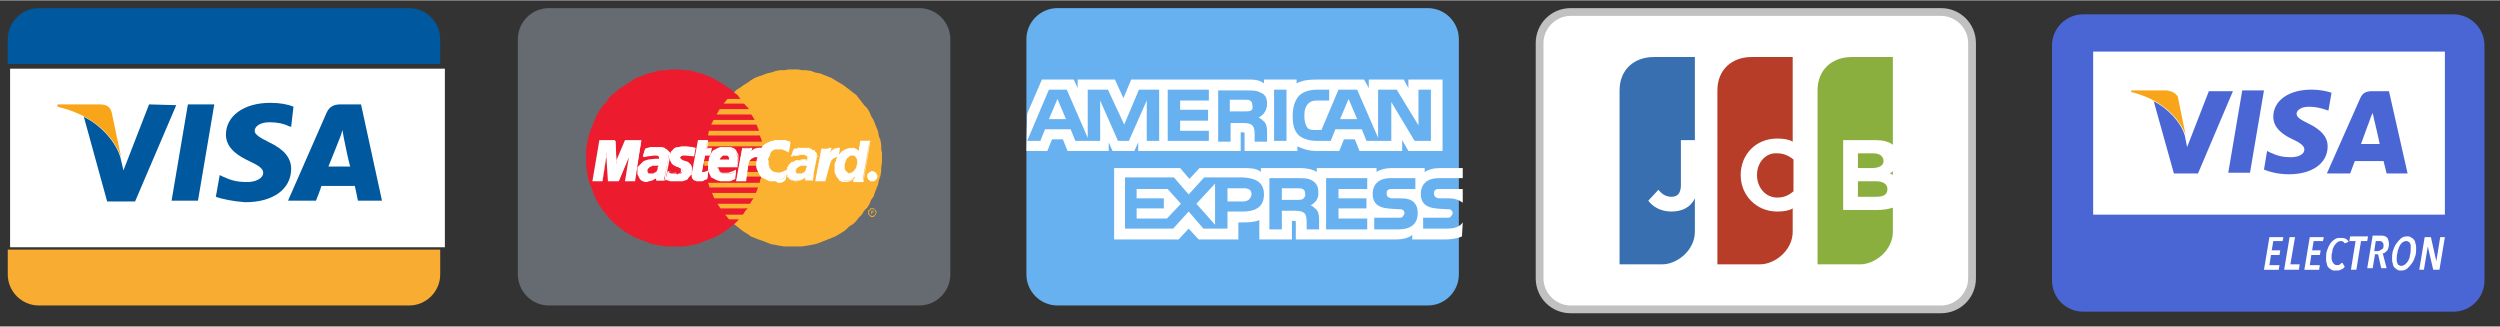<?xml version="1.0" encoding="UTF-8" standalone="no"?>
<svg
   xmlns:dc="http://purl.org/dc/elements/1.1/"
   xmlns:cc="http://creativecommons.org/ns#"
   xmlns:rdf="http://www.w3.org/1999/02/22-rdf-syntax-ns#"
   xmlns:svg="http://www.w3.org/2000/svg"
   xmlns="http://www.w3.org/2000/svg"
   xml:space="preserve"
   style="enable-background:new 0 0 322 42;"
   viewBox="0 0 322 42"
   height="20px"
   width="153px"
   y="0px"
   x="0px"
   id="Layer_1"
   version="1.1"><rect x="0" y="0" width="322" height="42" fill="#333333" stroke="none"/><defs
     id="defs585" /><style
     id="style3"
     type="text/css">
	.st0{fill:#68B1F0;}
	.st1{fill:#FFFFFF;}
	.st2{fill:#00589F;}
	.st3{fill:#F8AC32;}
	.st4{fill:#F9A51A;}
	.st5{fill:#666B71;}
	.st6{fill:#FBB231;}
	.st7{fill:#EC1C2E;}
	.st8{fill:#C1C1C1;}
	.st9{fill:#376FB1;}
	.st10{fill:#B73D28;}
	.st11{fill:#8AAF3E;}
	.st12{fill:#4A66D4;}
</style><g
     id="g5"><g
       id="g7"><g
         id="g9"><path
           id="path11"
           d="M187.9,35.3c0,2.2-1.8,4-4,4h-47.7c-2.2,0-4-1.8-4-4V5c0-2.2,1.8-4,4-4h47.7c2.2,0,4,1.8,4,4V35.3     L187.9,35.3z"
           class="st0" /></g></g><g
       id="g13"><g
         id="g15"><path
           id="path17"
           d="M137.3,15.3l-1.1-2.6l-1.1,2.6 M161.1,14.2c-0.2,0.1-0.5,0.1-0.8,0.1h-1.9v-1.5h1.9c0.3,0,0.6,0,0.7,0.1     c0.2,0.1,0.3,0.3,0.3,0.6C161.4,13.9,161.3,14.1,161.1,14.2z M174.8,15.3l-1.1-2.6l-1.1,2.6H174.8z M149.3,18.1h-1.6l0-5.2     l-2.3,5.2H144l-2.3-5.2v5.2h-3.2l-0.6-1.5h-3.3l-0.6,1.5h-1.7l2.8-6.6h2.3l2.7,6.2v-6.2h2.6l2.1,4.5l1.9-4.5h2.6L149.3,18.1     L149.3,18.1z M155.7,18.1h-5.3v-6.6h5.3v1.4H152v1.2h3.6v1.4H152v1.3h3.7V18.1z M163.2,13.3c0,1.1-0.7,1.6-1.1,1.8     c0.3,0.1,0.6,0.4,0.8,0.6c0.2,0.3,0.3,0.6,0.3,1.2v1.3h-1.6l0-0.8c0-0.4,0-1-0.3-1.3c-0.2-0.2-0.6-0.3-1.1-0.3h-1.7v2.4h-1.6     v-6.6h3.6c0.8,0,1.4,0,1.9,0.3C162.9,12.1,163.2,12.5,163.2,13.3z M165.7,18.1h-1.6v-6.6h1.6V18.1z M184.4,18.1h-2.2l-3-5v5h-3.2     l-0.6-1.5H172l-0.6,1.5h-1.8c-0.8,0-1.7-0.2-2.3-0.7c-0.6-0.6-0.8-1.3-0.8-2.5c0-1,0.2-1.9,0.8-2.6c0.5-0.5,1.3-0.8,2.4-0.8h1.5     v1.4h-1.5c-0.6,0-0.9,0.1-1.2,0.4c-0.3,0.3-0.5,0.8-0.5,1.5c0,0.7,0.1,1.2,0.4,1.6c0.2,0.3,0.7,0.3,1.1,0.3h0.7l2.2-5.2h2.4     l2.7,6.2v-6.2h2.4l2.8,4.6v-4.6h1.6V18.1L184.4,18.1z M132.2,19.4h2.7l0.6-1.5h1.4l0.6,1.5h5.3v-1.1l0.5,1.1h2.8l0.5-1.1v1.1     h13.2l0-2.4h0.3c0.2,0,0.2,0,0.2,0.3v2.1h6.8v-0.6c0.6,0.3,1.4,0.6,2.5,0.6h2.9l0.6-1.5h1.4l0.6,1.5h5.5V18l0.8,1.4h4.4v-9.2     h-4.4v1.1l-0.6-1.1h-4.5v1.1l-0.6-1.1h-6.1c-1,0-1.9,0.1-2.6,0.5v-0.5h-4.2v0.5c-0.5-0.4-1.1-0.5-1.8-0.5h-15.3l-1,2.4l-1.1-2.4     h-4.8v1.1l-0.5-1.1h-4.1l-1.9,4.4L132.2,19.4L132.2,19.4z"
           class="st1" /></g><g
         id="g19"><path
           id="path21"
           d="M188.4,24.3h-2.9c-0.3,0-0.5,0-0.6,0.1c-0.2,0.1-0.2,0.3-0.2,0.5c0,0.2,0.1,0.4,0.3,0.5     c0.2,0.1,0.3,0.1,0.6,0.1l0.9,0c0.9,0,1.4,0.2,1.8,0.5c0.1,0,0.1,0.1,0.1,0.2 M188.4,28.6c-0.4,0.6-1.1,0.8-2.1,0.8h-3V28h3     c0.3,0,0.5,0,0.6-0.2c0.1-0.1,0.2-0.3,0.2-0.4c0-0.2-0.1-0.3-0.2-0.4c-0.1-0.1-0.3-0.1-0.6-0.1c-1.5-0.1-3.3,0-3.3-2     c0-1,0.6-2,2.3-2h3.1v-1.3h-2.9c-0.9,0-1.5,0.2-2,0.5v-0.5h-4.3c-0.7,0-1.5,0.2-1.9,0.5v-0.5h-7.7v0.5c-0.6-0.4-1.6-0.5-2.1-0.5     h-5.1v0.5c-0.5-0.5-1.6-0.5-2.2-0.5h-5.7l-1.3,1.4l-1.2-1.4h-8.5v9.2h8.3l1.3-1.4l1.3,1.4l5.1,0v-2.2h0.5c0.7,0,1.5,0,2.2-0.3     v2.5h4.2v-2.4h0.2c0.3,0,0.3,0,0.3,0.3v2.1h12.9c0.8,0,1.7-0.2,2.1-0.6v0.6h4.1c0.8,0,1.7-0.1,2.3-0.4L188.4,28.6L188.4,28.6z      M182.1,26c0.3,0.3,0.5,0.7,0.5,1.4c0,1.4-0.9,2.1-2.5,2.1H177V28h3.1c0.3,0,0.5,0,0.6-0.2c0.1-0.1,0.2-0.3,0.2-0.4     c0-0.2-0.1-0.3-0.2-0.4c-0.1-0.1-0.3-0.1-0.6-0.1c-1.5-0.1-3.3,0-3.3-2c0-1,0.6-2,2.3-2h3.2v1.4h-2.9c-0.3,0-0.5,0-0.6,0.1     c-0.2,0.1-0.2,0.3-0.2,0.5c0,0.3,0.1,0.4,0.3,0.5c0.2,0.1,0.3,0.1,0.6,0.1l0.8,0C181.1,25.5,181.7,25.6,182.1,26z M167.8,25.6     c-0.2,0.1-0.5,0.1-0.8,0.1h-1.9v-1.5h1.9c0.3,0,0.6,0,0.8,0.1c0.2,0.1,0.3,0.3,0.3,0.6C168.2,25.2,168,25.4,167.8,25.6z      M168.8,26.4c0.3,0.1,0.6,0.4,0.8,0.6c0.2,0.3,0.3,0.6,0.3,1.2v1.3h-1.6v-0.8c0-0.4,0-1-0.3-1.3c-0.2-0.2-0.6-0.3-1.2-0.3h-1.7     v2.4h-1.6v-6.6h3.6c0.8,0,1.4,0,1.9,0.3c0.5,0.3,0.8,0.7,0.8,1.5C169.9,25.7,169.2,26.2,168.8,26.4z M170.8,22.9h5.3v1.4h-3.7     v1.2h3.6v1.3h-3.6v1.3l3.7,0v1.4h-5.3V22.9z M160.1,25.9h-2v-1.7h2.1c0.6,0,1,0.2,1,0.8C161.1,25.6,160.7,25.9,160.1,25.9z      M156.5,28.9l-2.4-2.7l2.4-2.6V28.9z M150.3,28.1h-3.9v-1.3h3.5v-1.3h-3.5v-1.2h4l1.7,1.9L150.3,28.1z M162.8,25     c0,1.8-1.4,2.2-2.7,2.2h-2v2.2H155l-1.9-2.2l-2,2.2h-6.2v-6.6h6.3l1.9,2.2l2-2.2h5C161.4,22.9,162.8,23.2,162.8,25z"
           class="st1" /></g></g></g><g
     id="g23"><g
       id="g25"><g
         id="g27"><rect
           id="rect29"
           height="23"
           width="56"
           class="st1"
           y="8.8"
           x="1.3" /></g></g><g
       id="g31"><g
         id="g33"><g
           id="g35"><g
             id="g37"><path
               id="path39"
               d="M52.7,1H5C2.8,1,1,2.8,1,5v3.2h55.7V5C56.7,2.8,54.9,1,52.7,1z"
               class="st2" /></g></g><g
           id="g41"><g
             id="g43"><path
               id="path45"
               d="M1,35.3c0,2.2,1.8,4,4,4h47.7c2.2,0,4-1.8,4-4v-3.2H1V35.3z"
               class="st3" /></g></g></g><g
         id="g47"><g
           id="g49"><g
             id="g51"><polygon
               id="polygon53"
               points="22.1,25.8 24.2,13.4 27.6,13.4 25.5,25.8      "
               class="st2" /></g></g><g
           id="g55"><g
             id="g57"><path
               id="path59"
               d="M37.8,13.7c-0.7-0.3-1.7-0.5-3-0.5c-3.4,0-5.7,1.7-5.7,4.1c0,1.8,1.7,2.8,3,3.4c1.3,0.6,1.8,1,1.8,1.5       c0,0.8-1.1,1.2-2,1.2c-1.4,0-2.1-0.2-3.2-0.7l-0.4-0.2l-0.5,2.8c0.8,0.3,2.3,0.6,3.8,0.7c3.6,0,5.9-1.7,5.9-4.3       c0-1.4-0.9-2.5-2.8-3.4c-1.2-0.6-1.9-1-1.9-1.5c0-0.5,0.6-1.1,1.9-1.1c1.1,0,1.9,0.2,2.5,0.5l0.3,0.1L37.8,13.7"
               class="st2" /></g></g><g
           id="g61"><g
             id="g63"><path
               id="path65"
               d="M46.5,13.4h-2.6c-0.8,0-1.4,0.2-1.8,1l-5,11.4h3.6c0,0,0.6-1.5,0.7-1.9c0.4,0,3.9,0,4.3,0       c0.1,0.4,0.4,1.9,0.4,1.9h3.1L46.5,13.4 M42.3,21.4c0.3-0.7,1.4-3.5,1.4-3.5c0,0,0.3-0.7,0.4-1.2l0.2,1.1c0,0,0.6,3,0.8,3.6       L42.3,21.4L42.3,21.4z"
               class="st2" /></g></g><g
           id="g67"><g
             id="g69"><path
               id="path71"
               d="M19.2,13.4l-3.3,8.5l-0.4-1.7c-0.6-2-2.5-4.1-4.7-5.2l3,10.9l3.6,0l5.3-12.4L19.2,13.4"
               class="st2" /></g></g><g
           id="g73"><g
             id="g75"><path
               id="path77"
               d="M12.8,13.4H7.4l0,0.3c4.3,1,7.1,3.5,8.2,6.5l-1.2-5.7C14.2,13.6,13.6,13.4,12.8,13.4"
               class="st4" /></g></g></g></g></g><g
     id="g79"><g
       id="g81"><g
         id="g83"><path
           id="path85"
           d="M122.4,35.3c0,2.2-1.8,4-4,4H70.7c-2.2,0-4-1.8-4-4V5c0-2.2,1.8-4,4-4h47.7c2.2,0,4,1.8,4,4V35.3z"
           class="st5" /></g></g><g
       id="g87"><g
         id="g89"><g
           id="g91"><polygon
             id="polygon93"
             points="102.2,31.7 102.8,31.7 103.3,31.7 103.9,31.6 104.5,31.5 105,31.4 105.6,31.2 106.1,31 106.6,30.8       107.1,30.6 107.6,30.4 108.1,30.1 108.6,29.8 109,29.5 109.4,29.1 109.9,28.8 110.3,28.4 110.6,28 111,27.6 111.3,27.1       111.7,26.7 112,26.2 112.2,25.7 112.5,25.3 112.7,24.7 112.9,24.2 113.1,23.7 113.2,23.2 113.4,22.6 113.5,22 113.5,21.5       113.6,20.9 113.6,20.3 113.6,19.7 113.5,19.1 113.5,18.6 113.4,18 113.2,17.5 113.1,16.9 112.9,16.4 112.7,15.9 112.5,15.4       112.2,14.9 112,14.4 111.7,13.9 111.3,13.5 111,13.1 110.6,12.6 110.3,12.2 109.9,11.9 109.4,11.5 109,11.2 108.6,10.9       108.1,10.6 107.6,10.3 107.1,10 106.6,9.8 106.1,9.6 105.6,9.4 105,9.3 104.5,9.1 103.9,9 103.3,9 102.8,8.9 102.2,8.9       101.6,8.9 101,9 100.4,9 99.9,9.1 99.3,9.3 98.8,9.4 98.3,9.6 97.7,9.8 97.2,10 96.7,10.3 96.3,10.6 95.8,10.9 95.4,11.2       94.9,11.5 94.5,11.9 94.1,12.2 93.7,12.6 93.4,13.1 93,13.5 92.7,13.9 92.4,14.4 92.2,14.9 91.9,15.4 91.7,15.9 91.5,16.4       91.3,16.9 91.1,17.5 91,18 90.9,18.6 90.8,19.1 90.8,19.7 90.8,20.3 90.8,20.9 90.8,21.5 90.9,22 91,22.6 91.1,23.2 91.3,23.7       91.5,24.2 91.7,24.7 91.9,25.3 92.2,25.7 92.4,26.2 92.7,26.7 93,27.1 93.4,27.6 93.7,28 94.1,28.4 94.5,28.8 94.9,29.1       95.4,29.5 95.8,29.8 96.3,30.1 96.7,30.4 97.2,30.6 97.7,30.8 98.3,31 98.8,31.2 99.3,31.4 99.9,31.5 100.4,31.6 101,31.7       101.6,31.7     "
             class="st6" /></g></g><g
         id="g95"><g
           id="g97"><polygon
             id="polygon99"
             points="86.9,31.7 87.5,31.7 88.1,31.7 88.6,31.6 89.2,31.5 89.8,31.4 90.3,31.2 90.8,31 91.3,30.8       91.8,30.6 92.3,30.4 92.8,30.1 93.3,29.8 93.7,29.5 94.2,29.1 94.6,28.8 95,28.4 95.3,28 95.7,27.6 96,27.1 96.4,26.7       96.6,26.2 96.9,25.7 97.2,25.3 97.4,24.7 97.6,24.2 97.8,23.7 97.9,23.2 98.1,22.6 98.2,22 98.2,21.5 98.3,20.9 98.3,20.3       98.3,19.7 98.2,19.1 98.2,18.6 98.1,18 97.9,17.5 97.8,16.9 97.6,16.4 97.4,15.9 97.2,15.4 96.9,14.9 96.6,14.4 96.4,13.9       96,13.5 95.7,13.1 95.3,12.6 95,12.2 94.6,11.9 94.2,11.5 93.7,11.2 93.3,10.9 92.8,10.6 92.3,10.3 91.8,10 91.3,9.8 90.8,9.6       90.3,9.4 89.8,9.3 89.2,9.1 88.6,9 88.1,9 87.5,8.9 86.9,8.9 86.3,8.9 85.7,9 85.2,9 84.6,9.1 84,9.3 83.5,9.4 83,9.6 82.5,9.8       81.9,10 81.5,10.3 81,10.6 80.5,10.9 80.1,11.2 79.6,11.5 79.2,11.9 78.8,12.2 78.4,12.6 78.1,13.1 77.7,13.5 77.4,13.9       77.1,14.4 76.8,14.9 76.6,15.4 76.4,15.9 76.2,16.4 76,16.9 75.8,17.5 75.7,18 75.6,18.6 75.5,19.1 75.5,19.7 75.5,20.3       75.5,20.9 75.5,21.5 75.6,22 75.7,22.6 75.8,23.2 76,23.7 76.2,24.2 76.4,24.7 76.6,25.3 76.8,25.7 77.1,26.2 77.4,26.7       77.7,27.1 78.1,27.6 78.4,28 78.8,28.4 79.2,28.8 79.6,29.1 80.1,29.5 80.5,29.8 81,30.1 81.5,30.4 81.9,30.6 82.5,30.8 83,31       83.5,31.2 84,31.4 84.6,31.5 85.2,31.6 85.7,31.7 86.3,31.7     "
             class="st7" /></g></g><g
         id="g101"><g
           id="g103"><polygon
             id="polygon105"
             points="93.2,13.3 99.3,13.3 99.3,12.7 93.7,12.7     "
             class="st6" /></g></g><g
         id="g107"><g
           id="g109"><polygon
             id="polygon111"
             points="92.3,14.7 99.3,14.7 99.3,14 92.7,14     "
             class="st6" /></g></g><g
         id="g113"><g
           id="g115"><polygon
             id="polygon117"
             points="91.6,16 99.3,16 99.3,15.4 91.9,15.4     "
             class="st6" /></g></g><g
         id="g119"><g
           id="g121"><polygon
             id="polygon123"
             points="91.2,17.4 99.3,17.4 99.3,16.8 91.3,16.8     "
             class="st6" /></g></g><g
         id="g125"><g
           id="g127"><polygon
             id="polygon129"
             points="91.4,24.1 99.3,24.1 99.3,23.5 91.2,23.5     "
             class="st6" /></g></g><g
         id="g131"><g
           id="g133"><polygon
             id="polygon135"
             points="92,25.5 99.3,25.5 99.3,24.8 91.7,24.8     "
             class="st6" /></g></g><g
         id="g137"><g
           id="g139"><polygon
             id="polygon141"
             points="92.8,26.8 99.3,26.8 99.3,26.2 92.4,26.2     "
             class="st6" /></g></g><g
         id="g143"><g
           id="g145"><polygon
             id="polygon147"
             points="93.9,28.2 99.3,28.2 99.3,27.6 93.4,27.6     "
             class="st6" /></g></g><g
         id="g149"><g
           id="g151"><polygon
             id="polygon153"
             points="90.9,18.8 99.3,18.8 99.3,18.2 91,18.2     "
             class="st6" /></g></g><g
         id="g155"><g
           id="g157"><polygon
             id="polygon159"
             points="96,22.7 99.2,22.7 99.2,22.1 96.1,22.1     "
             class="st6" /></g></g><g
         id="g161"><g
           id="g163"><polygon
             id="polygon165"
             points="96.2,21.3 99.2,21.3 99.2,20.7 96.4,20.7     "
             class="st6" /></g></g><g
         id="g167"><g
           id="g169"><polygon
             id="polygon171"
             points="90.7,20.7 91.5,20.7 91.5,21.3 90.7,21.3     "
             class="st6" /></g></g><g
         id="g173"><g
           id="g175"><polygon
             id="polygon177"
             points="89.1,20 89.1,19.9 89,19.9 89,19.9 88.9,19.9 88.9,19.9 88.8,19.9 88.8,19.9 88.7,19.9 88.7,19.9       88.6,19.9 88.5,19.9 88.4,19.9 88.4,19.9 88.3,19.9 88.2,19.9 88.1,19.9 88,19.9 87.9,19.9 87.9,19.9 87.8,20 87.7,20 87.7,20       87.7,20.1 87.6,20.1 87.6,20.1 87.6,20.2 87.6,20.2 87.6,20.3 87.6,20.3 87.6,20.4 87.6,20.4 87.7,20.5 87.7,20.5 87.8,20.6       87.9,20.7 88.1,20.7 88.2,20.7 88.3,20.8 88.4,20.8 88.6,20.9 88.7,20.9 88.8,21 88.9,21.1 89,21.2 89,21.4 89.1,21.6       89.1,21.8 89.1,22 89,22.2 89,22.3 88.9,22.5 88.8,22.6 88.8,22.7 88.7,22.8 88.5,22.9 88.4,23 88.3,23 88.2,23.1 88,23.1       87.9,23.2 87.8,23.2 87.7,23.2 87.5,23.2 87.4,23.2 87.2,23.2 87.1,23.2 87,23.2 86.8,23.2 86.7,23.2 86.6,23.2 86.5,23.2       86.4,23.2 86.3,23.2 86.3,23.1 86.2,23.1 86.1,23.1 86.1,23.1 86,23.1 85.9,23 85.9,23 86.1,22.2 86.1,22.2 86.1,22.2       86.2,22.2 86.2,22.2 86.3,22.2 86.4,22.3 86.5,22.3 86.6,22.3 86.7,22.3 86.8,22.3 86.9,22.3 87,22.3 87.1,22.3 87.2,22.4       87.3,22.4 87.4,22.3 87.5,22.3 87.6,22.3 87.7,22.3 87.8,22.2 87.8,22.1 87.8,22.1 87.8,22 87.9,22 87.9,21.9 87.8,21.8       87.8,21.7 87.7,21.6 87.6,21.6 87.4,21.5 87.3,21.4 87.1,21.4 87,21.3 86.8,21.2 86.7,21.1 86.6,21 86.5,20.9 86.4,20.7       86.4,20.5 86.4,20.2 86.4,20.1 86.4,19.9 86.4,19.8 86.5,19.7 86.6,19.6 86.6,19.5 86.7,19.4 86.8,19.3 86.9,19.2 87,19.2       87.2,19.1 87.3,19.1 87.5,19 87.7,19 87.9,19 88.1,19 88.3,19 88.4,19 88.5,19 88.6,19 88.7,19 88.8,19 88.9,19 89,19 89,19       89.1,19 89.1,19 89.2,19.1 89.2,19.1 89.2,19.1 89.3,19.1 89.3,19.1     "
             class="st1" /></g></g><g
         id="g179"><g
           id="g181"><path
             id="path183"
             d="M87.4,23.3l-1.1,0l-0.6-0.2L86,22l1,0.2l0.3,0l0.1,0l0.2,0l0,0l0.1-0.1l0-0.1l0-0.1l0-0.1l0-0.1l-0.1-0.1      l-0.2-0.1l-0.3-0.1l-0.2-0.1l-0.2-0.1l-0.1-0.1l-0.1-0.1l-0.1-0.2l-0.1-0.2l0-0.2l0-0.3l0-0.3l0.1-0.3l0.1-0.1l0.1-0.1l0.1-0.1      l0.1-0.1l0.1-0.1l0.3-0.1l0.2,0l0.4-0.1l0.6,0l0.8,0.1l0.4,0.1l-0.2,1.1L88.4,20l-0.5,0l-0.2,0.1l-0.1,0.1l0,0l0,0.1l0.1,0.1      l0.1,0.1l0.2,0.1l0.6,0.2l0.1,0.1l0.1,0.1l0.1,0.1l0.1,0.1l0.1,0.2l0,0.2l0,0.2l0,0.3l0,0.2l0,0.2L89,22.5l-0.1,0.1l-0.1,0.1      l-0.1,0.1L88.6,23l-0.1,0.1l-0.3,0.1l-0.3,0.1l-0.1,0L87.4,23.3z M87.1,23.1l0.3,0l0.4,0L88,23l0.2-0.1l0.1-0.1l0.2-0.1l0.1-0.1      l0.1-0.1l0.1-0.1l0.1-0.1l0-0.1l0-0.2l0-0.2l0-0.2l0-0.2l-0.1-0.1l-0.1-0.1l-0.1-0.1L88.6,21l-0.2-0.1l-0.6-0.2l-0.1-0.1      l-0.1-0.1l-0.1-0.1l0-0.1l0-0.1l0-0.1l0.1-0.1l0,0l0.1-0.1l0.1-0.1l0.5,0l0.1,0l0.6,0.1l0.2-0.7l-0.7-0.1l-0.4,0l-0.4,0      l-0.3,0.1l-0.1,0L87,19.3l-0.1,0.1l-0.1,0.1l-0.1,0.2l-0.1,0.1L86.5,20l0,0.3l0,0.2l0,0.2l0.1,0.1l0.1,0.1l0.1,0.1l0.1,0.1      l0.1,0.1l0.7,0.3l0.1,0.1l0.1,0.1l0,0.1l0,0.1l0,0.1l-0.1,0.1l-0.1,0.1l-0.1,0l-0.1,0l-0.1,0l-0.2,0l-0.7-0.1l-0.3-0.1L86,23      l0.4,0.1L87.1,23.1z"
             class="st1" /></g></g><g
         id="g185"><g
           id="g187"><polygon
             id="polygon189"
             points="90,18.1 91.1,18.1 90.9,19.1 91.6,19.1 91.4,19.9 90.8,19.9 90.4,22.1 90.4,22.1 90.4,22.2       90.4,22.3 90.5,22.3 90.6,22.3 90.6,22.3 90.7,22.4 90.8,22.4 90.9,22.4 91,22.4 91.1,22.3 91.1,22.3 91.2,22.3 91.2,22.3       91.2,22.3 91.2,22.3 91.1,23 91.1,23 91,23 91,23.1 91,23.1 91,23.1 90.9,23.1 90.9,23.1 90.9,23.1 90.8,23.1 90.8,23.1       90.7,23.1 90.7,23.2 90.6,23.2 90.6,23.2 90.5,23.2 90.5,23.2 90.2,23.2 90,23.2 89.9,23.2 89.7,23.1 89.6,23.1 89.6,23.1       89.5,23 89.4,23 89.4,22.9 89.3,22.9 89.3,22.8 89.3,22.8 89.3,22.7 89.3,22.6 89.3,22.5 89.3,22.4 89.3,22.3     "
             class="st1" /></g></g><g
         id="g191"><g
           id="g193"><path
             id="path195"
             d="M90.5,23.3l-0.5,0l-0.3,0l-0.2-0.1l-0.1,0l-0.1-0.1l-0.1-0.1l-0.1-0.2l0-0.2l0-0.3l0.8-4.3h1.3L91.1,19h0.6      L91.5,20l-0.7,0l-0.4,2.1l0,0l0,0l0.1,0l0.2,0l0.3-0.1l0.2-0.1l0,0.2l-0.1,0.8l-0.3,0.2L90.5,23.3L90.5,23.3z M90.1,18.2      l-0.7,4.3l0,0.2l0,0.1l0.1,0.1l0.1,0.1l0.2,0.1l0.2,0l0.2,0l0.8-0.1l0.1-0.5l-0.1,0l-0.2,0l-0.2,0l-0.2-0.1l0,0l-0.1-0.1l0-0.1      l0-0.1l0.4-2.3l0.7,0l0.1-0.7h-0.6l0.2-0.9L90.1,18.2L90.1,18.2z"
             class="st1" /></g></g><g
         id="g197"><g
           id="g199"><polygon
             id="polygon201"
             points="92.4,21.4 92.4,21.4 92.4,21.5 92.4,21.6 92.4,21.7 92.5,21.7 92.5,21.8 92.5,21.9 92.6,21.9       92.6,22 92.7,22.1 92.8,22.1 92.8,22.2 92.9,22.2 93,22.2 93,22.3 93.1,22.3 93.2,22.3 93.3,22.3 93.4,22.3 93.5,22.3       93.6,22.3 93.7,22.3 93.8,22.3 93.9,22.3 94,22.3 94.1,22.3 94.2,22.3 94.3,22.2 94.5,22.2 94.6,22.1 94.7,22.1 94.8,22       94.6,23 94.6,23 94.5,23 94.4,23.1 94.4,23.1 94.3,23.1 94.3,23.1 94.2,23.1 94.1,23.1 94.1,23.2 94,23.2 93.9,23.2 93.8,23.2       93.7,23.2 93.6,23.2 93.5,23.2 93.4,23.2 93.2,23.2 93,23.2 92.8,23.1 92.6,23.1 92.4,23 92.2,23 92.1,22.9 91.9,22.7       91.8,22.6 91.6,22.5 91.5,22.3 91.4,22.1 91.4,21.9 91.3,21.6 91.3,21.3 91.3,21 91.3,20.9 91.4,20.7 91.4,20.6 91.4,20.4       91.5,20.3 91.6,20.1 91.7,19.9 91.8,19.8 91.9,19.6 92,19.5 92.2,19.3 92.4,19.2 92.6,19.1 92.9,19 93.1,19 93.5,19 93.6,19       93.8,19 93.9,19 94.1,19.1 94.2,19.1 94.4,19.2 94.5,19.3 94.7,19.4 94.8,19.5 94.9,19.7 94.9,19.9 95,20.1 95,20.3 95,20.5       95,20.8 94.9,21.2 94.9,21.4 92.1,21.4 92.3,20.6 94,20.6 94,20.5 94,20.5 94,20.4 94,20.3 93.9,20.2 93.9,20.2 93.9,20.1       93.8,20 93.8,20 93.7,20 93.7,19.9 93.6,19.9 93.6,19.9 93.5,19.9 93.4,19.8 93.4,19.8 93.3,19.8 93.2,19.8 93.2,19.9       93.1,19.9 93,19.9 93,20 92.9,20 92.9,20 92.8,20.1 92.8,20.2 92.7,20.2 92.7,20.3 92.6,20.4 92.6,20.4 92.6,20.5 92.6,20.6           "
             class="st1" /></g></g><g
         id="g203"><g
           id="g205"><path
             id="path207"
             d="M93.5,23.3l-0.3,0l-0.4,0l-0.4-0.1l-0.2-0.1L92,23l-0.2-0.1l-0.2-0.1l-0.1-0.2l-0.1-0.2l-0.1-0.2l-0.1-0.2      l0-0.3l0-0.3l0-0.5l0.1-0.3l0-0.2l0.1-0.3l0.1-0.2l0.1-0.2l0.1-0.2l0.2-0.2l0.2-0.1l0.2-0.1l0.2-0.1l0.3-0.1l0.3,0l0.3,0l0.2,0      l0.3,0l0.2,0l0.3,0.1l0.2,0.1l0.1,0.1l0.1,0.1l0.1,0.2l0.1,0.2l0.1,0.2l0,0.2l0,0.3l0,0.3L95,21.2l0,0.3l-2.5,0l0,0.1l0.1,0.2      l0.1,0.2l0.1,0.1l0.1,0.1l0.1,0l0.5,0l0.3,0l0.3-0.1l0.3-0.1l0.4-0.2L94.7,23l-0.4,0.2L94,23.3L93.5,23.3z M93.5,19.1l-0.3,0      l-0.3,0l-0.2,0.1l-0.2,0.1l-0.2,0.1l-0.2,0.1L92,19.7l-0.1,0.1L91.7,20l-0.1,0.2l-0.1,0.3l-0.1,0.4l0,0.1l0,0.3l0,0.3l0,0.2      l0.1,0.2l0.1,0.2l0.1,0.2l0.1,0.1l0.1,0.1l0.2,0.1l0.2,0.1l0.2,0.1l0.4,0.1l0.4,0l0.3,0l0.7-0.1l0.3-0.1l0.1-0.7l-0.3,0.1      l-0.3,0.1l-0.3,0l-0.5,0l-0.2,0l-0.2-0.1l-0.2-0.1l-0.1-0.1l-0.1-0.1l-0.1-0.2l0-0.2l0-0.1v0H92l0.2-1h0.3l0-0.1l0.1-0.2      l0.2-0.2l0.1-0.1l0.1-0.1l0.2,0l0.2,0l0.2,0l0.2,0.1l0.1,0.1l0.1,0.1l0.1,0.2l0,0.2l0,0.1l0,0.2h-1.4l-0.1,0.5h2.3l0-0.1      l0.1-0.3l0-0.3l0-0.3l0-0.2l-0.1-0.2l-0.1-0.2l-0.1-0.1l-0.1-0.1l-0.1-0.1l-0.1-0.1L94,19.2l-0.3-0.1L93.5,19.1z M92.7,20.5h1.2      l0-0.2l-0.1-0.2l-0.1-0.1L93.5,20l-0.2,0l-0.2,0L93,20.1l-0.2,0.2L92.7,20.5L92.7,20.5z"
             class="st1" /></g></g><g
         id="g209"><g
           id="g211"><polygon
             id="polygon213"
             points="101.6,19.3 101.6,19.3 101.5,19.2 101.5,19.2 101.4,19.2 101.3,19.2 101.3,19.1 101.2,19.1       101.1,19.1 101.1,19.1 101,19.1 100.9,19 100.8,19 100.7,19 100.7,19 100.6,19 100.5,19 100.4,19 100.3,19 100.2,19 100.1,19.1       100,19.1 99.8,19.1 99.7,19.2 99.6,19.3 99.5,19.3 99.4,19.4 99.3,19.6 99.2,19.7 99.2,19.9 99.1,20.1 99,20.3 98.9,20.5       98.9,20.7 98.9,20.8 98.9,20.9 98.9,21.1 98.9,21.2 98.9,21.3 99,21.4 99,21.6 99.1,21.7 99.1,21.8 99.2,21.8 99.3,21.9       99.4,22 99.5,22.1 99.7,22.1 99.8,22.1 99.9,22.1 99.9,22.2 100,22.2 100.1,22.2 100.1,22.2 100.2,22.2 100.3,22.2 100.4,22.2       100.5,22.2 100.6,22.1 100.7,22.1 100.8,22.1 100.9,22 101,22 101.1,21.9 101.2,21.9 101,22.9 101,22.9 100.9,22.9 100.9,23       100.9,23 100.8,23 100.8,23 100.7,23.1 100.7,23.1 100.6,23.1 100.5,23.1 100.3,23.2 100.2,23.2 100.1,23.2 99.9,23.2       99.7,23.2 99.5,23.2 99.3,23.1 99.1,23.1 98.9,23 98.8,23 98.6,22.9 98.4,22.8 98.3,22.6 98.1,22.5 98,22.3 97.9,22.1       97.8,21.9 97.7,21.7 97.7,21.4 97.7,21.1 97.7,20.8 97.7,20.5 97.8,20.4 97.8,20.2 97.8,20 97.9,19.9 97.9,19.8 98,19.6       98,19.5 98.1,19.4 98.1,19.3 98.2,19.2 98.3,19 98.3,18.9 98.4,18.9 98.5,18.8 98.5,18.7 98.6,18.6 98.7,18.5 98.8,18.4       98.9,18.4 99,18.3 99.1,18.3 99.2,18.2 99.3,18.2 99.4,18.1 99.5,18.1 99.7,18.1 99.8,18 99.9,18 100,18 100.2,18 100.3,18       100.5,18 100.6,18 100.7,18 100.8,18 100.9,18 101,18 101.2,18 101.3,18.1 101.3,18.1 101.4,18.1 101.5,18.1 101.6,18.1       101.6,18.2 101.7,18.2 101.7,18.2 101.8,18.2 101.8,18.2     "
             class="st1" /></g></g><g
         id="g215"><g
           id="g217"><path
             id="path219"
             d="M99.9,23.3l-0.4,0l-0.2,0l-0.2,0l-0.2-0.1l-0.2-0.1L98.5,23l-0.2-0.1l-0.2-0.1l-0.2-0.2l-0.1-0.2l-0.1-0.2      l-0.1-0.2l-0.1-0.2l-0.1-0.3l0-0.3l0-0.3l0.1-0.5l0.2-0.6l0.2-0.5l0.1-0.2l0.2-0.3l0.2-0.2l0.3-0.2l0.2-0.1l0.3-0.1l0.4-0.1      l0.4-0.1l0.3,0l0.6,0.1l0.8,0.2l0.1,0l0,0.1l-0.2,1.2l-0.6-0.3l-0.3-0.1l-0.2,0l-0.5,0l-0.2,0l-0.2,0.1l-0.2,0.1l-0.1,0.1      l-0.1,0.1l-0.1,0.1l-0.2,0.3l-0.1,0.2L99,20.7l0,0.3l0,0.2l0.1,0.2l0,0.1l0.1,0.2l0.1,0.1l0.1,0.1l0.1,0.1l0.2,0.1l0.5,0.1      l0.4,0l0.3-0.1l0.2-0.1l0.1-0.1l0.2,0.1l-0.2,1.1l-0.2,0.2l-0.2,0.1l-0.2,0.1l-0.4,0L99.9,23.3z M100.5,18.1l-0.4,0l-0.5,0.1      l-0.4,0.2l-0.3,0.2l-0.2,0.2l-0.3,0.4l-0.2,0.3L98,19.8l-0.1,0.6l0,0.2l0,0.3l0,0.3l0,0.3l0,0.2l0.1,0.2l0.1,0.2l0.1,0.2      l0.1,0.2l0.1,0.1l0.1,0.1l0.2,0.1l0.2,0.1L99,23l0.2,0.1l0.2,0l0.4,0l0.2,0l0.6,0l0.3-0.1l0.1-0.1l0.1-0.7l-0.1,0.1l-0.3,0.1      l-0.4,0l-0.4,0l-0.1,0l-0.3-0.1L99.2,22l-0.1-0.1l-0.1-0.1L99,21.7l-0.1-0.1l-0.1-0.3l0-0.1l0-0.3l0-0.3l0-0.1l0.1-0.3L99,20      l0.1-0.2l0.1-0.2l0.1-0.2l0.1-0.1l0.1-0.1l0.1-0.1l0.1-0.1l0.2-0.1l0.2-0.1l0.5,0l0.5,0.1l0.4,0.1l0.2-0.8l-0.7-0.2l-0.4,0      L100.5,18.1z"
             class="st1" /></g></g><g
         id="g221"><g
           id="g223"><polygon
             id="polygon225"
             points="111.1,23.2 110,23.2 110.1,22.8 110.1,22.7 110,22.8 110,22.9 109.9,22.9 109.8,23 109.8,23       109.7,23.1 109.6,23.1 109.6,23.1 109.5,23.2 109.4,23.2 109.3,23.2 109.3,23.2 109.2,23.2 109.1,23.2 109,23.2 109,23.2       108.8,23.2 108.6,23.2 108.4,23.1 108.2,23 108.1,22.9 108,22.8 107.9,22.6 107.8,22.5 107.7,22.3 107.6,22.1 107.6,21.9       107.6,21.7 107.6,21.5 107.6,21.3 107.6,21.2 107.6,21 107.7,20.7 107.7,20.5 107.8,20.3 107.9,20.1 108,20 108.1,19.8       108.3,19.7 108.4,19.5 108.5,19.4 108.7,19.3 108.8,19.2 109,19.2 109.1,19.1 109.3,19.1 109.4,19.1 109.6,19.1 109.7,19.1       109.8,19.1 109.9,19.1 110,19.1 110.1,19.2 110.2,19.2 110.2,19.2 110.3,19.3 110.4,19.3 110.4,19.4 110.5,19.4 110.5,19.5       110.6,19.5 110.6,19.6 110.6,19.6 110.6,19.7 110.6,19.7 110.9,18.1 112,18.1     "
             class="st1" /></g></g><g
         id="g227"><g
           id="g229"><path
             id="path231"
             d="M109,23.4L109,23.4l-0.3,0l-0.2,0l-0.2-0.1l-0.2-0.1L108,23l-0.1-0.1l-0.1-0.1l-0.1-0.2l-0.1-0.2l-0.1-0.2      l0-0.2l0-0.2l0-0.2l0-0.2l0-0.2l0-0.2l0.1-0.2l0.1-0.2l0.1-0.2l0.2-0.4l0.2-0.3l0.1-0.1l0.1-0.1l0.2-0.1l0.2-0.1l0.2-0.1      l0.2-0.1l0.3-0.1l0.2,0l0.2,0L110,19l0.2,0.1l0.2,0.1l0.2,0.2l0.2-1.3h1.3l-0.9,5.3h-1.3l0-0.3l-0.2,0.1l-0.2,0.1L109,23.4      L109,23.4z M109.6,19.2l-0.1,0l-0.3,0.1l-0.3,0.1l-0.3,0.2l-0.1,0.1l-0.2,0.3l-0.1,0.1l-0.2,0.3l-0.1,0.2l-0.1,0.2l-0.1,0.2      l0,0.2l0,0.2l0,0.2l0,0.2l0.1,0.4l0.1,0.2l0.1,0.2l0.1,0.1l0.1,0.1l0.1,0.1l0.1,0.1l0.1,0.1l0.2,0.1l0.2,0l0.2,0l0.4,0l0.3-0.1      l0.2-0.1l0.2-0.2l0.1-0.1l0.2,0.1v0l-0.1,0.3h0.8l0.8-4.8H111l-0.3,1.4l-0.2,0l-0.1-0.2l-0.2-0.2l-0.2-0.1l-0.2-0.1l-0.2,0      L109.6,19.2z"
             class="st1" /></g></g><g
         id="g233"><g
           id="g235"><polygon
             id="polygon237"
             points="109.3,22.3 109.5,22.2 109.6,22.2 109.6,22.2 109.7,22.2 109.8,22.1 109.9,22 110,22 110,21.9       110.1,21.8 110.1,21.8 110.2,21.7 110.2,21.6 110.3,21.5 110.3,21.4 110.3,21.3 110.4,21.2 110.4,21.1 110.4,20.9 110.4,20.8       110.4,20.7 110.4,20.6 110.4,20.5 110.3,20.4 110.3,20.4 110.3,20.3 110.2,20.2 110.2,20.1 110.1,20.1 110,20 110,20 109.9,20       109.8,20 109.7,20 109.6,20 109.5,20 109.4,20.1 109.4,20.1 109.3,20.2 109.2,20.3 109.1,20.3 109.1,20.4 109,20.5 109,20.6       108.9,20.7 108.9,20.8 108.9,20.9 108.8,21 108.8,21.1 108.8,21.3 108.8,21.5 108.8,21.7 108.9,21.9 109,22 109.1,22.1       109.2,22.2     "
             class="st6" /></g></g><g
         id="g239"><g
           id="g241"><polygon
             id="polygon243"
             points="85.7,22.3 85.5,23.2 84.6,23.2 84.6,23 84.6,22.9 84.6,22.8 84.7,22.7 84.6,22.8 84.5,22.8       84.5,22.9 84.4,23 84.3,23 84.2,23.1 84.1,23.1 84,23.1 83.9,23.2 83.8,23.2 83.7,23.2 83.5,23.2 83.4,23.2 83.3,23.2       83.2,23.2 83.1,23.2 83,23.2 82.9,23.1 82.7,23.1 82.6,23 82.6,23 82.5,22.9 82.4,22.8 82.4,22.8 82.3,22.7 82.3,22.6       82.3,22.5 82.2,22.4 82.2,22.3 82.2,22.2 82.2,22.2 82.2,22.1 82.2,21.9 82.2,21.8 82.3,21.7 82.3,21.5 82.4,21.4 82.4,21.3       82.5,21.2 82.6,21.1 82.7,21 82.8,20.9 82.9,20.8 83.1,20.8 83.2,20.7 83.3,20.7 83.4,20.6 83.6,20.6 83.6,20.6 83.6,20.6       83.6,20.6 83.7,20.6 83.7,20.6 83.8,20.6 83.8,20.6 83.9,20.6 84,20.6 84,20.6 84.1,20.6 84.2,20.6 84.2,20.6 84.3,20.5       84.3,20.5 84.4,20.5 84.5,20.5 84.5,20.5 84.6,20.6 84.7,20.6 84.8,20.6 84.8,20.6 84.9,20.6 84.9,20.6 84.9,20.5 84.9,20.5       84.9,20.4 84.9,20.3 84.9,20.2 84.9,20.2 84.9,20.1 84.8,20 84.7,20 84.6,19.9 84.5,19.9 84.4,19.9 84.3,19.9 84.2,19.9       84.1,19.9 84,19.9 83.9,19.9 83.7,19.9 83.6,19.9 83.5,20 83.4,20 83.3,20 83.2,20 83.1,20 83,20 82.9,20.1 82.9,20.1       82.8,20.1 83.1,19.2 83.2,19.2 83.3,19.1 83.4,19.1 83.4,19.1 83.5,19.1 83.6,19 83.7,19 83.8,19 83.9,19 84.1,19 84.2,19       84.3,19 84.4,19 84.5,19 84.7,19 84.8,19 84.9,19 85,19 85.2,19.1 85.3,19.1 85.4,19.2 85.5,19.2 85.6,19.3 85.7,19.3       85.8,19.4 85.9,19.5 86,19.6 86.1,19.7 86.1,19.9 86.1,20 86.1,20.1 86.1,20.3     "
             class="st1" /></g></g><g
         id="g245"><g
           id="g247"><path
             id="path249"
             d="M83.3,23.4l-0.2,0l-0.3-0.1l-0.2-0.1L82.4,23l-0.1-0.2l-0.1-0.2l-0.1-0.2l0-0.3v-0.1l0-0.2l0-0.2l0-0.1      l0.1-0.1l0.1-0.1l0.2-0.2l0.2-0.2l0.2-0.2l0.3-0.1l0.3-0.1l1-0.1l0.4,0l0-0.1l0-0.1l-0.1-0.1l-0.1-0.1l-0.1,0l-0.4,0l-0.8,0.1      l-0.4,0.1l-0.2-0.1l0.3-1l0.3-0.1l0.4-0.1l0.8,0l0.4,0l0.3,0l0.3,0.1l0.1,0.1l0.2,0.1l0.2,0.2l0.1,0.1l0.1,0.1l0,0.1l0,0.1      l0,0.2l0,0.2l-0.6,3h-1.2l0-0.3l-0.2,0.1L84,23.2l-0.4,0.1L83.3,23.4z M84.3,20.7l-0.9,0.1l-0.2,0.1L83,20.9l-0.2,0.1l-0.2,0.2      l-0.1,0.2l-0.1,0.2l0,0.1l0,0.3l0,0.2l0,0.2l0.1,0.1l0.1,0.1l0.1,0.1l0.2,0.1l0.3,0.1l0.1,0l0.3,0L84,23l0.3-0.1l0.2-0.2      l0.1-0.1l0.2,0.1l0,0.2l0,0.2h0.8l0.1-0.8l0.4-2.2l0-0.1L86,19.8l-0.1-0.1l-0.1-0.2l-0.1-0.1l-0.2-0.1l-0.2-0.1L85,19.1l-0.2,0      l-0.6,0l-0.6,0.1l-0.4,0.1L83,19.9l0.3-0.1l0.7-0.1l0.2,0l0.3,0l0.1,0l0.1,0l0.1,0.1l0.1,0.1l0.1,0.1l0,0.1l0,0.1l0,0.2L85,20.7      L84.3,20.7z"
             class="st1" /></g></g><g
         id="g251"><g
           id="g253"><polygon
             id="polygon255"
             points="84.8,21.3 84.8,21.3 84.8,21.3 84.7,21.3 84.7,21.3 84.7,21.3 84.6,21.3 84.5,21.3 84.5,21.3       84.4,21.3 84.4,21.3 84.3,21.3 84.2,21.3 84.2,21.3 84.1,21.3 84.1,21.3 84,21.3 84,21.3 84,21.3 83.9,21.4 83.9,21.4       83.8,21.4 83.8,21.4 83.7,21.5 83.7,21.5 83.6,21.5 83.6,21.6 83.5,21.6 83.5,21.7 83.5,21.7 83.4,21.8 83.4,21.8 83.4,21.9       83.4,22 83.4,22.1 83.5,22.2 83.5,22.3 83.6,22.3 83.6,22.3 83.7,22.3 83.7,22.3 83.9,22.3 84,22.3 84.1,22.3 84.2,22.3       84.2,22.2 84.3,22.2 84.4,22.2 84.4,22.1 84.5,22.1 84.5,22.1 84.6,22 84.6,22 84.6,21.9 84.6,21.9 84.7,21.8 84.7,21.8       84.7,21.7 84.7,21.5 84.8,21.4     "
             class="st7" /></g></g><g
         id="g257"><g
           id="g259"><polygon
             id="polygon261"
             points="77.6,23.2 76.6,23.2 77.4,18.1 79.3,18.1 79.4,21.1 80.7,18.1 82.6,18.1 81.7,23.2 80.6,23.2       81.3,19.4 81.3,19.4 79.7,23.2 78.5,23.2 78.5,23 78.5,22.6 78.4,22 78.4,21.3 78.4,20.6 78.3,20 78.3,19.6 78.3,19.4       78.3,19.4 78.3,19.4 78.2,19.4 78.2,19.4     "
             class="st1" /></g></g><g
         id="g263"><g
           id="g265"><path
             id="path267"
             d="M81.8,23.3h-1.3l0.5-3.1l-1.3,3.1h-1.4l-0.2-3.2l-0.5,3.2h-1.3l0.9-5.3h2l0.2,2.6l1.1-2.6h2.1L81.8,23.3z       M80.8,23.1h0.8l0.9-4.8h-1.7l-1.2,2.9l-0.2,0l-0.2-2.9h-1.6l-0.8,4.8h0.8l0.6-3.8h0.2l0,0.1l0.2,3.7h1l1.6-3.8h0.2L80.8,23.1z"
             class="st1" /></g></g><g
         id="g269"><g
           id="g271"><polygon
             id="polygon273"
             points="104.8,22.3 104.7,23.2 103.7,23.2 103.7,23 103.7,22.9 103.7,22.8 103.7,22.7 103.7,22.8       103.6,22.9 103.5,22.9 103.5,23 103.4,23 103.3,23.1 103.2,23.1 103.1,23.1 103,23.2 102.9,23.2 102.8,23.2 102.7,23.2       102.5,23.2 102.4,23.2 102.3,23.2 102.2,23.2 102.1,23.2 102,23.1 101.9,23.1 101.8,23 101.7,23 101.6,22.9 101.5,22.8       101.5,22.8 101.4,22.7 101.4,22.6 101.4,22.5 101.4,22.4 101.3,22.3 101.3,22.2 101.3,22.2 101.3,22.1 101.3,21.9 101.4,21.8       101.4,21.7 101.4,21.5 101.5,21.4 101.6,21.3 101.6,21.2 101.7,21.1 101.8,21 101.9,20.9 102.1,20.8 102.2,20.8 102.3,20.7       102.4,20.7 102.5,20.6 102.7,20.6 102.7,20.6 102.7,20.6 102.7,20.6 102.8,20.6 102.8,20.6 102.9,20.6 102.9,20.6 103,20.6       103.1,20.6 103.1,20.6 103.2,20.6 103.3,20.6 103.3,20.6 103.4,20.5 103.4,20.5 103.5,20.5 103.6,20.5 103.7,20.5 103.7,20.6       103.8,20.6 103.9,20.6 104,20.6 104,20.6 104,20.6 104,20.5 104,20.5 104,20.4 104.1,20.3 104,20.2 104,20.2 104,20.1 103.9,20       103.8,20 103.7,19.9 103.7,19.9 103.6,19.9 103.5,19.9 103.3,19.9 103.2,19.9 103.1,19.9 103,19.9 102.9,19.9 102.7,19.9       102.6,20 102.5,20 102.4,20 102.3,20 102.2,20 102.1,20 102,20.1 102,20.1 101.9,20.1 102.2,19.2 102.3,19.2 102.4,19.1       102.5,19.1 102.6,19.1 102.7,19.1 102.8,19 102.9,19 103,19 103.1,19 103.2,19 103.3,19 103.4,19 103.5,19 103.7,19 103.8,19       103.9,19 104,19 104.1,19 104.3,19.1 104.4,19.1 104.5,19.2 104.6,19.2 104.7,19.3 104.8,19.3 104.9,19.4 105,19.5 105.1,19.6       105.2,19.7 105.2,19.9 105.2,20 105.2,20.1 105.2,20.3     "
             class="st1" /></g></g><g
         id="g275"><g
           id="g277"><polygon
             id="polygon279"
             points="104.7,23.2 104.7,23.2 104.8,22.3 104.8,22.3 104.6,23.2 104.7,23.2 104.7,23.2 104.7,23.2       104.7,23.2     "
             class="st1" /></g></g><g
         id="g281"><g
           id="g283"><polygon
             id="polygon285"
             points="103.7,23.2 103.7,23.2 104.7,23.2 104.7,23.2 103.7,23.2 103.7,23.2 103.7,23.2 103.7,23.2       103.7,23.2     "
             class="st1" /></g></g><g
         id="g287"><g
           id="g289"><polygon
             id="polygon291"
             points="103.7,22.8 103.7,22.7 103.7,22.8 103.7,22.9 103.7,23 103.7,23.2 103.7,23.2 103.7,23 103.7,22.9       103.7,22.8 103.7,22.8 103.7,22.7     "
             class="st1" /></g></g><g
         id="g293"><g
           id="g295"><polygon
             id="polygon297"
             points="102.2,23.2 102.2,23.2 102.3,23.3 102.4,23.3 102.5,23.3 102.7,23.3 102.8,23.2 102.9,23.2       103,23.2 103.1,23.2 103.2,23.1 103.3,23.1 103.4,23 103.5,23 103.5,22.9 103.6,22.9 103.7,22.8 103.7,22.8 103.7,22.7       103.6,22.8 103.6,22.8 103.5,22.9 103.4,22.9 103.4,23 103.3,23 103.2,23.1 103.1,23.1 103,23.1 102.9,23.2 102.8,23.2       102.7,23.2 102.5,23.2 102.4,23.2 102.3,23.2 102.2,23.2 102.2,23.2     "
             class="st1" /></g></g><g
         id="g299"><g
           id="g301"><polygon
             id="polygon303"
             points="101.3,22.1 101.3,22.1 101.3,22.2 101.3,22.2 101.3,22.3 101.3,22.4 101.4,22.5 101.4,22.6       101.4,22.7 101.5,22.8 101.5,22.9 101.6,22.9 101.7,23 101.7,23.1 101.8,23.1 102,23.2 102.1,23.2 102.2,23.2 102.2,23.2       102.1,23.2 102,23.1 101.9,23.1 101.8,23 101.7,23 101.6,22.9 101.6,22.8 101.5,22.7 101.5,22.7 101.4,22.6 101.4,22.5       101.4,22.4 101.4,22.3 101.4,22.2 101.3,22.2 101.3,22.1 101.3,22.1     "
             class="st1" /></g></g><g
         id="g305"><g
           id="g307"><polygon
             id="polygon309"
             points="102.7,20.6 102.7,20.6 102.5,20.6 102.4,20.7 102.3,20.7 102.2,20.8 102,20.8 101.9,20.9 101.8,21       101.7,21.1 101.6,21.2 101.5,21.3 101.5,21.4 101.4,21.5 101.4,21.6 101.3,21.8 101.3,21.9 101.3,22.1 101.3,22.1 101.4,21.9       101.4,21.8 101.4,21.7 101.5,21.5 101.5,21.4 101.6,21.3 101.7,21.2 101.8,21.1 101.9,21 102,20.9 102.1,20.9 102.2,20.8       102.3,20.7 102.4,20.7 102.6,20.7 102.7,20.6 102.7,20.6     "
             class="st1" /></g></g><g
         id="g311"><g
           id="g313"><polygon
             id="polygon315"
             points="103.5,20.5 103.5,20.5 103.4,20.5 103.4,20.5 103.3,20.5 103.3,20.5 103.2,20.5 103.1,20.5       103.1,20.6 103,20.6 102.9,20.6 102.9,20.6 102.8,20.6 102.8,20.6 102.7,20.6 102.7,20.6 102.7,20.6 102.7,20.6 102.7,20.6       102.7,20.6 102.7,20.6 102.7,20.6 102.8,20.6 102.8,20.6 102.9,20.6 102.9,20.6 103,20.6 103.1,20.6 103.1,20.6 103.2,20.6       103.3,20.6 103.3,20.6 103.4,20.6 103.4,20.6 103.5,20.6 103.5,20.6     "
             class="st1" /></g></g><g
         id="g317"><g
           id="g319"><polygon
             id="polygon321"
             points="104,20.6 104,20.5 104,20.5 104,20.5 103.9,20.5 103.8,20.5 103.7,20.5 103.7,20.5 103.6,20.5       103.5,20.5 103.5,20.6 103.6,20.6 103.7,20.6 103.7,20.6 103.8,20.6 103.9,20.6 104,20.6 104,20.6 104,20.6 104,20.6 104,20.6       104,20.6 104,20.6     "
             class="st1" /></g></g><g
         id="g323"><g
           id="g325"><polygon
             id="polygon327"
             points="104,20.3 104,20.3 104,20.4 104,20.5 104,20.5 104,20.6 104,20.6 104,20.5 104.1,20.5 104.1,20.4       104.1,20.3 104.1,20.3     "
             class="st1" /></g></g><g
         id="g329"><g
           id="g331"><polygon
             id="polygon333"
             points="103.6,19.9 103.6,19.9 103.7,19.9 103.7,20 103.8,20 103.9,20 103.9,20.1 104,20.2 104,20.2       104,20.3 104.1,20.3 104.1,20.2 104,20.1 104,20.1 103.9,20 103.8,20 103.8,19.9 103.7,19.9 103.6,19.9 103.6,19.9     "
             class="st1" /></g></g><g
         id="g335"><g
           id="g337"><polygon
             id="polygon339"
             points="101.9,20.1 102,20.1 102,20.1 102,20.1 102.1,20.1 102.2,20 102.3,20 102.4,20 102.5,20 102.6,20       102.7,20 102.9,20 103,19.9 103.1,19.9 103.2,19.9 103.3,19.9 103.5,19.9 103.6,19.9 103.6,19.9 103.5,19.9 103.3,19.9       103.2,19.9 103.1,19.9 103,19.9 102.9,19.9 102.7,19.9 102.6,19.9 102.5,19.9 102.4,20 102.3,20 102.2,20 102.1,20 102,20       102,20.1 101.9,20.1 102,20.1     "
             class="st1" /></g></g><g
         id="g341"><g
           id="g343"><polygon
             id="polygon345"
             points="102.2,19.2 102.2,19.2 101.9,20.1 102,20.1 102.2,19.2 102.2,19.2 102.2,19.2 102.2,19.2       102.2,19.2     "
             class="st1" /></g></g><g
         id="g347"><g
           id="g349"><polygon
             id="polygon351"
             points="103.9,19 103.9,19 103.8,19 103.7,19 103.5,19 103.4,19 103.3,19 103.2,19 103.1,19 103,19       102.9,19 102.8,19 102.7,19 102.6,19.1 102.5,19.1 102.4,19.1 102.3,19.1 102.2,19.2 102.2,19.2 102.3,19.2 102.4,19.2       102.5,19.1 102.6,19.1 102.7,19.1 102.8,19.1 102.9,19.1 103,19 103.1,19 103.2,19 103.3,19 103.4,19 103.5,19 103.7,19       103.8,19 103.9,19 103.9,19     "
             class="st1" /></g></g><g
         id="g353"><g
           id="g355"><polygon
             id="polygon357"
             points="105.2,20.3 105.2,20.3 105.3,20.1 105.3,20 105.2,19.9 105.2,19.7 105.1,19.6 105,19.5 105,19.4       104.9,19.3 104.7,19.3 104.6,19.2 104.5,19.1 104.4,19.1 104.3,19 104.1,19 104,19 103.9,19 103.9,19 104,19 104.1,19.1       104.3,19.1 104.4,19.1 104.5,19.2 104.6,19.2 104.7,19.3 104.8,19.4 104.9,19.4 105,19.5 105.1,19.6 105.1,19.8 105.2,19.9       105.2,20 105.2,20.1 105.2,20.3 105.2,20.3     "
             class="st1" /></g></g><g
         id="g359"><g
           id="g361"><polygon
             id="polygon363"
             points="104.8,22.3 104.8,22.3 105.2,20.3 105.2,20.3 104.8,22.3 104.8,22.3     "
             class="st1" /></g></g><g
         id="g365"><g
           id="g367"><polygon
             id="polygon369"
             points="103.9,21.3 103.9,21.3 103.9,21.3 103.8,21.3 103.8,21.3 103.7,21.3 103.7,21.3 103.6,21.3       103.6,21.3 103.5,21.3 103.5,21.3 103.4,21.3 103.3,21.3 103.3,21.3 103.2,21.3 103.2,21.3 103.1,21.3 103.1,21.3 103.1,21.3       103,21.4 103,21.4 103,21.4 102.9,21.4 102.9,21.4 102.8,21.5 102.8,21.5 102.7,21.6 102.7,21.6 102.6,21.6 102.6,21.7       102.6,21.8 102.5,21.8 102.5,21.9 102.5,22 102.5,22.1 102.6,22.2 102.6,22.3 102.7,22.3 102.7,22.3 102.8,22.3 102.9,22.3       103,22.3 103.1,22.3 103.2,22.3 103.3,22.3 103.4,22.2 103.4,22.2 103.5,22.2 103.6,22.1 103.6,22.1 103.7,22 103.7,22       103.7,21.9 103.8,21.9 103.8,21.8 103.8,21.8 103.8,21.7 103.8,21.6 103.9,21.5 103.9,21.4     "
             class="st6" /></g></g><g
         id="g371"><g
           id="g373"><polygon
             id="polygon375"
             points="111.8,22.7 111.8,22.6 111.8,22.5 111.9,22.4 112,22.3 112,22.2 112.1,22.2 112.2,22.1 112.3,22.1       112.5,22.1 112.6,22.2 112.6,22.2 112.7,22.3 112.8,22.4 112.8,22.5 112.9,22.6 112.9,22.7 112.8,22.7 112.8,22.6 112.7,22.5       112.7,22.4 112.7,22.4 112.6,22.3 112.5,22.3 112.4,22.2 112.3,22.2 112.3,22.2 112.2,22.3 112.1,22.3 112,22.4 112,22.4       112,22.5 111.9,22.6 111.9,22.7     "
             class="st1" /></g></g><g
         id="g377"><g
           id="g379"><polygon
             id="polygon381"
             points="112.2,22.7 112.2,22.4 112.4,22.4 112.4,22.4 112.5,22.4 112.5,22.4 112.5,22.5 112.5,22.5       112.5,22.5 112.6,22.5 112.6,22.6 112.6,22.6 112.5,22.6 112.5,22.6 112.5,22.7 112.4,22.7 112.4,22.7 112.4,22.6 112.4,22.6       112.5,22.6 112.5,22.6 112.5,22.6 112.5,22.6 112.5,22.6 112.5,22.5 112.5,22.5 112.5,22.5 112.4,22.5 112.4,22.5 112.4,22.5       112.4,22.5 112.4,22.5 112.3,22.5 112.3,22.7     "
             class="st1" /></g></g><g
         id="g383"><g
           id="g385"><polygon
             id="polygon387"
             points="111.8,22.7 111.8,22.7 111.8,22.8 111.8,22.9 111.9,23 112,23.1 112,23.1 112.1,23.2 112.2,23.2       112.3,23.2 112.5,23.2 112.6,23.2 112.6,23.1 112.7,23.1 112.8,23 112.8,22.9 112.9,22.8 112.9,22.7 112.9,22.7 112.8,22.7       112.8,22.7 112.8,22.8 112.7,22.9 112.7,22.9 112.7,23 112.6,23 112.5,23.1 112.4,23.1 112.3,23.1 112.3,23.1 112.2,23.1       112.1,23 112,23 112,22.9 112,22.9 111.9,22.8 111.9,22.7 111.9,22.7     "
             class="st1" /></g></g><g
         id="g389"><g
           id="g391"><polygon
             id="polygon393"
             points="112.2,22.7 112.2,22.9 112.3,22.9 112.3,22.7 112.3,22.7 112.5,22.9 112.5,22.9 112.4,22.7       112.5,22.7 112.5,22.7 112.5,22.7 112.5,22.7 112.5,22.7 112.4,22.7 112.3,22.7 112.3,22.7 112.3,22.7     "
             class="st1" /></g></g><g
         id="g395"><g
           id="g397"><polygon
             id="polygon399"
             points="112.3,23.3 112.2,23.3 112.1,23.3 112,23.2 111.9,23.1 111.8,23.1 111.8,23 111.7,22.8 111.7,22.7       111.7,22.6 111.7,22.4 111.8,22.3 111.9,22.2 112,22.1 112.1,22.1 112.2,22 112.3,22 112.5,22 112.6,22.1 112.7,22.1       112.8,22.2 112.9,22.3 112.9,22.4 113,22.5 113,22.7 113,22.8 113,22.9 112.9,23 112.8,23.1 112.7,23.2 112.6,23.3 112.5,23.3           "
             class="st1" /></g></g><g
         id="g401"><g
           id="g403"><polygon
             id="polygon405"
             points="105.1,23.2 106.2,23.2 106.2,23.2 106.6,21 106.6,20.9 106.6,20.8 106.6,20.7 106.7,20.7       106.7,20.6 106.8,20.5 106.8,20.4 106.9,20.3 106.9,20.3 107,20.2 107.1,20.2 107.2,20.1 107.3,20.1 107.4,20 107.6,20       107.7,20 107.8,20 107.8,20 107.8,20 107.8,20 108,19 107.9,19 107.8,19 107.7,19.1 107.6,19.1 107.5,19.1 107.4,19.2       107.3,19.2 107.3,19.2 107.2,19.3 107.1,19.3 107.1,19.4 107,19.5 107,19.5 106.9,19.6 106.8,19.7 106.8,19.8 106.9,19.1       105.8,19.1     "
             class="st1" /></g></g><g
         id="g407"><g
           id="g409"><path
             id="path411"
             d="M106.3,23.3H105l0.8-4.3h1.3l-0.1,0.4l0.2-0.2l0.3-0.1l0.2-0.1l0.2,0l0.3,0l-0.2,1.2l-0.3,0l-0.2,0.1      l-0.2,0.1l-0.1,0.1l-0.1,0.1l-0.1,0.2l-0.1,0.3L106.3,23.3z M105.2,23.1h0.9l0.4-2.4l0.1-0.2l0.1-0.2l0.1-0.2l0.2-0.1l0.2-0.1      l0.3-0.1l0.2,0l0.1-0.8l-0.2,0l-0.2,0.1l-0.2,0.1l-0.2,0.2l-0.2,0.3l-0.2-0.1l0.1-0.6h-0.9L105.2,23.1z"
             class="st1" /></g></g><g
         id="g413"><g
           id="g415"><polygon
             id="polygon417"
             points="94.9,23.2 96,23.2 96,23.2 96.4,21 96.4,20.9 96.4,20.8 96.4,20.7 96.5,20.7 96.5,20.6 96.5,20.5       96.6,20.5 96.6,20.4 96.7,20.3 96.8,20.3 96.8,20.2 96.9,20.2 97,20.1 97.2,20.1 97.3,20.1 97.4,20.1 97.5,20.1 97.5,20.1       97.5,20.1 97.5,20.1 97.5,20.1 97.5,20.1 97.6,20.1 97.6,20.1 97.6,20.1 97.6,20 97.6,20 97.6,19.9 97.6,19.8 97.7,19.7       97.7,19.6 97.7,19.5 97.8,19.4 97.8,19.3 97.8,19.2 97.9,19.2 97.9,19.1 97.9,19.1 98,19 98,19 98,19 97.9,19 97.9,19 97.9,19       97.9,19 97.8,19 97.8,19 97.8,19 97.7,19 97.6,19 97.5,19.1 97.4,19.1 97.3,19.1 97.2,19.1 97.1,19.2 97.1,19.2 97,19.3       96.9,19.3 96.9,19.4 96.8,19.5 96.8,19.5 96.7,19.6 96.6,19.7 96.6,19.8 96.7,19.1 95.6,19.1     "
             class="st1" /></g></g><g
         id="g419"><g
           id="g421"><path
             id="path423"
             d="M96.1,23.3h-1.3l0.8-4.3h1.3l-0.1,0.4l0.1-0.1l0.1-0.1l0.2-0.1l0.2-0.1l0.2,0l0.2,0l0.1,0h0l0.1,0h0.2      L98,19.2l-0.1,0.3l-0.2,0.7l-0.1,0l-0.1,0l-0.3,0L97,20.3l-0.2,0.1l-0.2,0.2l-0.1,0.1l-0.1,0.3l0,0.1L96.1,23.3z M95,23.1h0.9      l0.4-2.4l0.1-0.2l0.1-0.2l0.1-0.1l0.1-0.1l0.2-0.1l0.2-0.1l0.3,0l0,0l0.2-0.5l0.2-0.3l-0.3,0l-0.2,0l-0.2,0.1L97,19.5l-0.3,0.3      l-0.2-0.1l0.1-0.6h-0.9L95,23.1z"
             class="st1" /></g></g><g
         id="g425"><g
           id="g427"><polygon
             id="polygon429"
             points="111.8,27.2 111.8,27.2 111.8,27.1 111.9,27 112,27 112,26.9 112.1,26.8 112.2,26.8 112.3,26.8       112.5,26.8 112.6,26.8 112.6,26.9 112.7,27 112.8,27 112.8,27.1 112.9,27.2 112.9,27.2 112.8,27.2 112.7,27.2 112.7,27.1       112.7,27 112.6,27 112.5,26.9 112.4,26.9 112.3,26.9 112.3,26.9 112.2,26.9 112.1,27 112,27 112,27.1 112,27.2 111.9,27.2           "
             class="st6" /></g></g><g
         id="g431"><g
           id="g433"><polygon
             id="polygon435"
             points="112.2,27.2 112.2,27.1 112.4,27.1 112.4,27.1 112.5,27.1 112.5,27.1 112.5,27.1 112.5,27.1       112.5,27.2 112.6,27.2 112.6,27.2 112.5,27.2 112.5,27.2 112.5,27.2 112.5,27.2 112.5,27.2 112.4,27.2 112.4,27.2 112.4,27.2       112.4,27.2 112.4,27.2 112.3,27.2 112.3,27.2     "
             class="st6" /></g></g><g
         id="g437"><g
           id="g439"><polygon
             id="polygon441"
             points="111.8,27.3 111.8,27.2 111.9,27.2 111.9,27.2 111.9,27.3     "
             class="st6" /></g></g><g
         id="g443"><g
           id="g445"><polygon
             id="polygon447"
             points="112.2,27.3 112.2,27.2 112.3,27.2 112.3,27.3 112.3,27.3 112.4,27.3 112.4,27.3 112.4,27.3       112.5,27.3 112.5,27.3 112.5,27.3 112.5,27.2 112.5,27.2 112.6,27.2 112.6,27.2 112.6,27.3 112.5,27.3 112.5,27.3 112.5,27.3           "
             class="st6" /></g></g><g
         id="g449"><g
           id="g451"><polygon
             id="polygon453"
             points="112.8,27.3 112.8,27.2 112.8,27.2 112.9,27.2 112.9,27.3     "
             class="st6" /></g></g><g
         id="g455"><g
           id="g457"><polygon
             id="polygon459"
             points="111.8,27.3 111.8,27.3 111.8,27.4 111.8,27.5 111.9,27.6 112,27.7 112,27.8 112.1,27.8 112.2,27.9       112.3,27.9 112.5,27.9 112.6,27.8 112.6,27.8 112.7,27.7 112.8,27.6 112.8,27.5 112.9,27.4 112.9,27.3 112.9,27.3 112.8,27.3       112.8,27.3 112.8,27.4 112.7,27.5 112.7,27.6 112.7,27.6 112.6,27.7 112.5,27.7 112.4,27.8 112.3,27.8 112.3,27.8 112.2,27.7       112.1,27.7 112,27.6 112,27.6 112,27.5 111.9,27.4 111.9,27.3 111.9,27.3     "
             class="st6" /></g></g><g
         id="g461"><g
           id="g463"><polygon
             id="polygon465"
             points="112.2,27.3 112.2,27.5 112.3,27.5 112.3,27.3 112.3,27.3 112.5,27.5 112.5,27.5 112.4,27.3       112.5,27.3 112.5,27.3 112.5,27.3 112.5,27.3 112.5,27.3     "
             class="st6" /></g></g></g></g><g
     id="g467"><g
       id="g469"><g
         id="g471"><path
           id="path473"
           d="M254,35.8c0,2.2-1.8,4-4,4h-47.7c-2.2,0-4-1.8-4-4V5.5c0-2.2,1.8-4,4-4H250c2.2,0,4,1.8,4,4V35.8L254,35.8z"
           class="st1" /></g><g
         id="g475"><path
           id="path477"
           d="M250,40.3h-47.7c-2.5,0-4.5-2-4.5-4.5V5.5c0-2.5,2-4.5,4.5-4.5H250c2.5,0,4.5,2,4.5,4.5v30.3     C254.5,38.3,252.5,40.3,250,40.3z M202.3,2c-1.9,0-3.5,1.6-3.5,3.5v30.3c0,1.9,1.6,3.5,3.5,3.5H250c1.9,0,3.5-1.6,3.5-3.5V5.5     c0-1.9-1.6-3.5-3.5-3.5H202.3z"
           class="st8" /></g></g><g
       id="g479"><g
         id="g481"><g
           id="g483"><path
             id="path485"
             d="M215.3,27.2c-1.4,0-2.4-0.6-3-1.4l1.3-1.4c0.5,0.6,1,0.9,1.7,0.9c0.8,0,1.2-0.5,1.2-1.5V18h1.8V7.3h-5.3      c-2.5,0-4.4,1.6-4.4,4.3V34h5.5c1.9,0,4.2-1.8,4.2-4.2v-4.3C217.8,26.6,216.7,27.2,215.3,27.2z"
             class="st9" /></g></g><g
         id="g487"><g
           id="g489"><g
             id="g491"><path
               id="path493"
               d="M226.3,22.5L226.3,22.5c0,1.6,1.1,2.9,2.6,2.9c0.9,0,1.5-0.3,2.1-0.8v-4.1c-0.6-0.5-1.3-0.8-2.1-0.8       C227.4,19.6,226.3,20.9,226.3,22.5z"
               class="st10" /></g></g><g
           id="g495"><g
             id="g497"><path
               id="path499"
               d="M228.9,27.2c-2.7,0-4.7-2.1-4.7-4.7v0c0-2.6,1.9-4.7,4.7-4.7c0.8,0,1.5,0.1,2,0.4V7.3h-5.3       c-2.5,0-4.4,1.6-4.4,4.3V34h5.5c1.9,0,4.2-1.8,4.2-4.2v-3C230.4,27.1,229.7,27.2,228.9,27.2z"
               class="st10" /></g></g></g><g
         id="g501"><g
           id="g503"><g
             id="g505"><path
               id="path507"
               d="M243.8,22.5V22c-0.1,0.1-0.2,0.2-0.4,0.3C243.5,22.3,243.7,22.4,243.8,22.5z"
               class="st11" /></g></g><g
           id="g509"><g
             id="g511"><path
               id="path513"
               d="M241.7,27h-4.3V18h4.2c0.9,0,1.7,0.2,2.2,0.6V7.3h-5.3c-2.5,0-4.4,1.6-4.4,4.3V34h5.5       c1.9,0,4.2-1.8,4.2-4.2v-3.1C243.2,26.9,242.5,27,241.7,27z"
               class="st11" /></g></g><g
           id="g515"><g
             id="g517"><path
               id="path519"
               d="M242.6,20.7L242.6,20.7c0-0.6-0.5-1-1.3-1h-2v1.9h1.8C242,21.6,242.6,21.3,242.6,20.7z"
               class="st11" /></g></g><g
           id="g521"><g
             id="g523"><path
               id="path525"
               d="M239.3,25.3h2.4c0.9,0,1.4-0.3,1.4-1v0c0-0.6-0.5-1-1.5-1h-2.3L239.3,25.3L239.3,25.3z"
               class="st11" /></g></g></g></g></g><g
     id="g527"><path
       id="path529"
       d="M316,1.8h-47.7c-2.2,0-4,1.8-4,4v27.1v1.1v2.1c0,2.2,1.8,4,4,4H316c2.2,0,4-1.8,4-4v-2.1v-1.1V5.8   C320,3.6,318.2,1.8,316,1.8z"
       class="st12" /><rect
       id="rect531"
       height="21"
       width="45.3"
       class="st1"
       y="6.6"
       x="269.6" /><g
       id="g533"><g
         id="g535"><g
           id="g537"><polygon
             id="polygon539"
             points="287,22.2 288.8,11.6 291.6,11.6 289.8,22.2     "
             class="st12" /></g></g><g
         id="g541"><g
           id="g543"><path
             id="path545"
             d="M300.3,11.9c-0.6-0.2-1.5-0.4-2.6-0.4c-2.9,0-4.9,1.4-4.9,3.5c0,1.5,1.4,2.4,2.5,2.9      c1.1,0.5,1.5,0.9,1.5,1.3c0,0.7-0.9,1-1.7,1c-1.2,0-1.8-0.2-2.7-0.6l-0.4-0.2l-0.4,2.4c0.7,0.3,1.9,0.6,3.2,0.6c3,0,5-1.4,5-3.6      c0-1.2-0.8-2.1-2.4-2.9c-1-0.5-1.6-0.8-1.6-1.3c0-0.4,0.5-0.9,1.6-0.9c0.9,0,1.6,0.2,2.2,0.4l0.3,0.1L300.3,11.9"
             class="st12" /></g></g><g
         id="g547"><g
           id="g549"><path
             id="path551"
             d="M307.7,11.7h-2.2c-0.7,0-1.2,0.2-1.5,0.9l-4.3,9.7h3c0,0,0.5-1.3,0.6-1.6c0.3,0,3.3,0,3.7,0      c0.1,0.4,0.4,1.6,0.4,1.6h2.7L307.7,11.7 M304.1,18.5c0.2-0.6,1.1-3,1.1-3c0,0,0.2-0.6,0.4-1l0.2,0.9c0,0,0.6,2.5,0.7,3.1      L304.1,18.5L304.1,18.5z"
             class="st12" /></g></g><g
         id="g553"><g
           id="g555"><path
             id="path557"
             d="M284.5,11.7l-2.8,7.2l-0.3-1.5c-0.5-1.7-2.2-3.5-4-4.4l2.6,9.3l3.1,0l4.5-10.6L284.5,11.7"
             class="st12" /></g></g><g
         id="g559"><g
           id="g561"><path
             id="path563"
             d="M279.1,11.6h-4.6l0,0.2c3.6,0.9,6,3,7,5.5l-1-4.9C280.2,11.9,279.7,11.7,279.1,11.6"
             class="st4" /></g></g></g><g
       id="g565"><path
         id="path567"
         d="M294,31h-1.2l-0.2,1.2h1.1l-0.1,0.6h-1.1l-0.2,1.3h1.3l-0.1,0.6h-1.9l0.7-4.2h1.8L294,31z"
         class="st1" /><path
         id="path569"
         d="M296.1,34.7h-1.9l0.7-4.2h0.7L295,34h1.2L296.1,34.7z"
         class="st1" /><path
         id="path571"
         d="M299.2,31H298l-0.2,1.2h1.1l-0.1,0.6h-1.1l-0.2,1.3h1.3l-0.1,0.6h-1.9l0.7-4.2h1.8L299.2,31z"
         class="st1" /><path
         id="path573"
         d="M302,31.3c-0.1-0.1-0.1-0.2-0.2-0.2c-0.1-0.1-0.2-0.1-0.3-0.1c-0.2,0-0.4,0.1-0.5,0.2    c-0.1,0.1-0.3,0.3-0.4,0.5c-0.1,0.2-0.2,0.4-0.2,0.7c-0.1,0.3-0.1,0.5-0.1,0.7c0,0.3,0.1,0.6,0.2,0.7c0.1,0.2,0.3,0.3,0.5,0.3    c0.2,0,0.3,0,0.4-0.1c0.1-0.1,0.2-0.2,0.3-0.2l0.3,0.5c-0.1,0.2-0.3,0.3-0.5,0.4c-0.2,0.1-0.4,0.1-0.7,0.1c-0.2,0-0.4,0-0.5-0.1    c-0.2-0.1-0.3-0.2-0.4-0.3c-0.1-0.1-0.2-0.3-0.2-0.5c-0.1-0.2-0.1-0.4-0.1-0.6c0-0.4,0-0.7,0.1-1c0.1-0.3,0.2-0.6,0.4-0.9    c0.2-0.3,0.4-0.5,0.6-0.6c0.2-0.2,0.5-0.2,0.8-0.2c0.2,0,0.4,0,0.6,0.1s0.3,0.2,0.4,0.4L302,31.3z"
         class="st1" /><path
         id="path575"
         d="M304.9,31h-0.8l-0.6,3.7h-0.7l0.6-3.7h-0.8l0.1-0.6h2.3L304.9,31z"
         class="st1" /><path
         id="path577"
         d="M307.7,31.4c0,0.3-0.1,0.6-0.2,0.8c-0.2,0.2-0.4,0.4-0.6,0.4l0.5,1.9h-0.7l-0.4-1.8h-0.4l-0.3,1.8h-0.7    l0.7-4.2h1.1c0.4,0,0.6,0.1,0.8,0.3C307.6,30.8,307.7,31.1,307.7,31.4z M307,31.5c0-0.2-0.1-0.3-0.2-0.4c-0.1-0.1-0.2-0.1-0.4-0.1    h-0.4l-0.2,1.3h0.4c0.2,0,0.4-0.1,0.5-0.2C307,32,307,31.8,307,31.5z"
         class="st1" /><path
         id="path579"
         d="M311.2,31.9c0,0.3,0,0.7-0.1,1c-0.1,0.3-0.2,0.6-0.4,0.9c-0.2,0.3-0.4,0.5-0.6,0.7c-0.2,0.2-0.5,0.3-0.8,0.3    c-0.2,0-0.4,0-0.5-0.1c-0.2-0.1-0.3-0.2-0.4-0.3c-0.1-0.1-0.2-0.3-0.2-0.5c-0.1-0.2-0.1-0.4-0.1-0.6c0-0.3,0-0.7,0.1-1    s0.2-0.6,0.4-0.9c0.2-0.3,0.4-0.5,0.6-0.7s0.5-0.3,0.8-0.3c0.2,0,0.4,0,0.5,0.1c0.2,0.1,0.3,0.2,0.4,0.3c0.1,0.1,0.2,0.3,0.2,0.5    C311.2,31.5,311.2,31.7,311.2,31.9z M310.5,32c0-0.1,0-0.3,0-0.4c0-0.1,0-0.2-0.1-0.3c0-0.1-0.1-0.2-0.2-0.2    c-0.1-0.1-0.2-0.1-0.3-0.1c-0.2,0-0.3,0.1-0.5,0.2c-0.1,0.1-0.3,0.3-0.4,0.6c-0.1,0.2-0.2,0.5-0.2,0.7c-0.1,0.3-0.1,0.5-0.1,0.7    c0,0.1,0,0.3,0,0.4c0,0.1,0.1,0.2,0.1,0.3c0,0.1,0.1,0.2,0.2,0.2c0.1,0.1,0.2,0.1,0.3,0.1c0.2,0,0.3-0.1,0.5-0.2    c0.1-0.1,0.3-0.3,0.4-0.5c0.1-0.2,0.2-0.4,0.2-0.7C310.5,32.5,310.5,32.2,310.5,32z"
         class="st1" /><path
         id="path581"
         d="M314.2,34.7h-0.8l-0.7-3h0l-0.5,3h-0.6l0.7-4.2h0.8l0.7,3.1h0l0.5-3.1h0.6L314.2,34.7z"
         class="st1" /></g></g></svg>